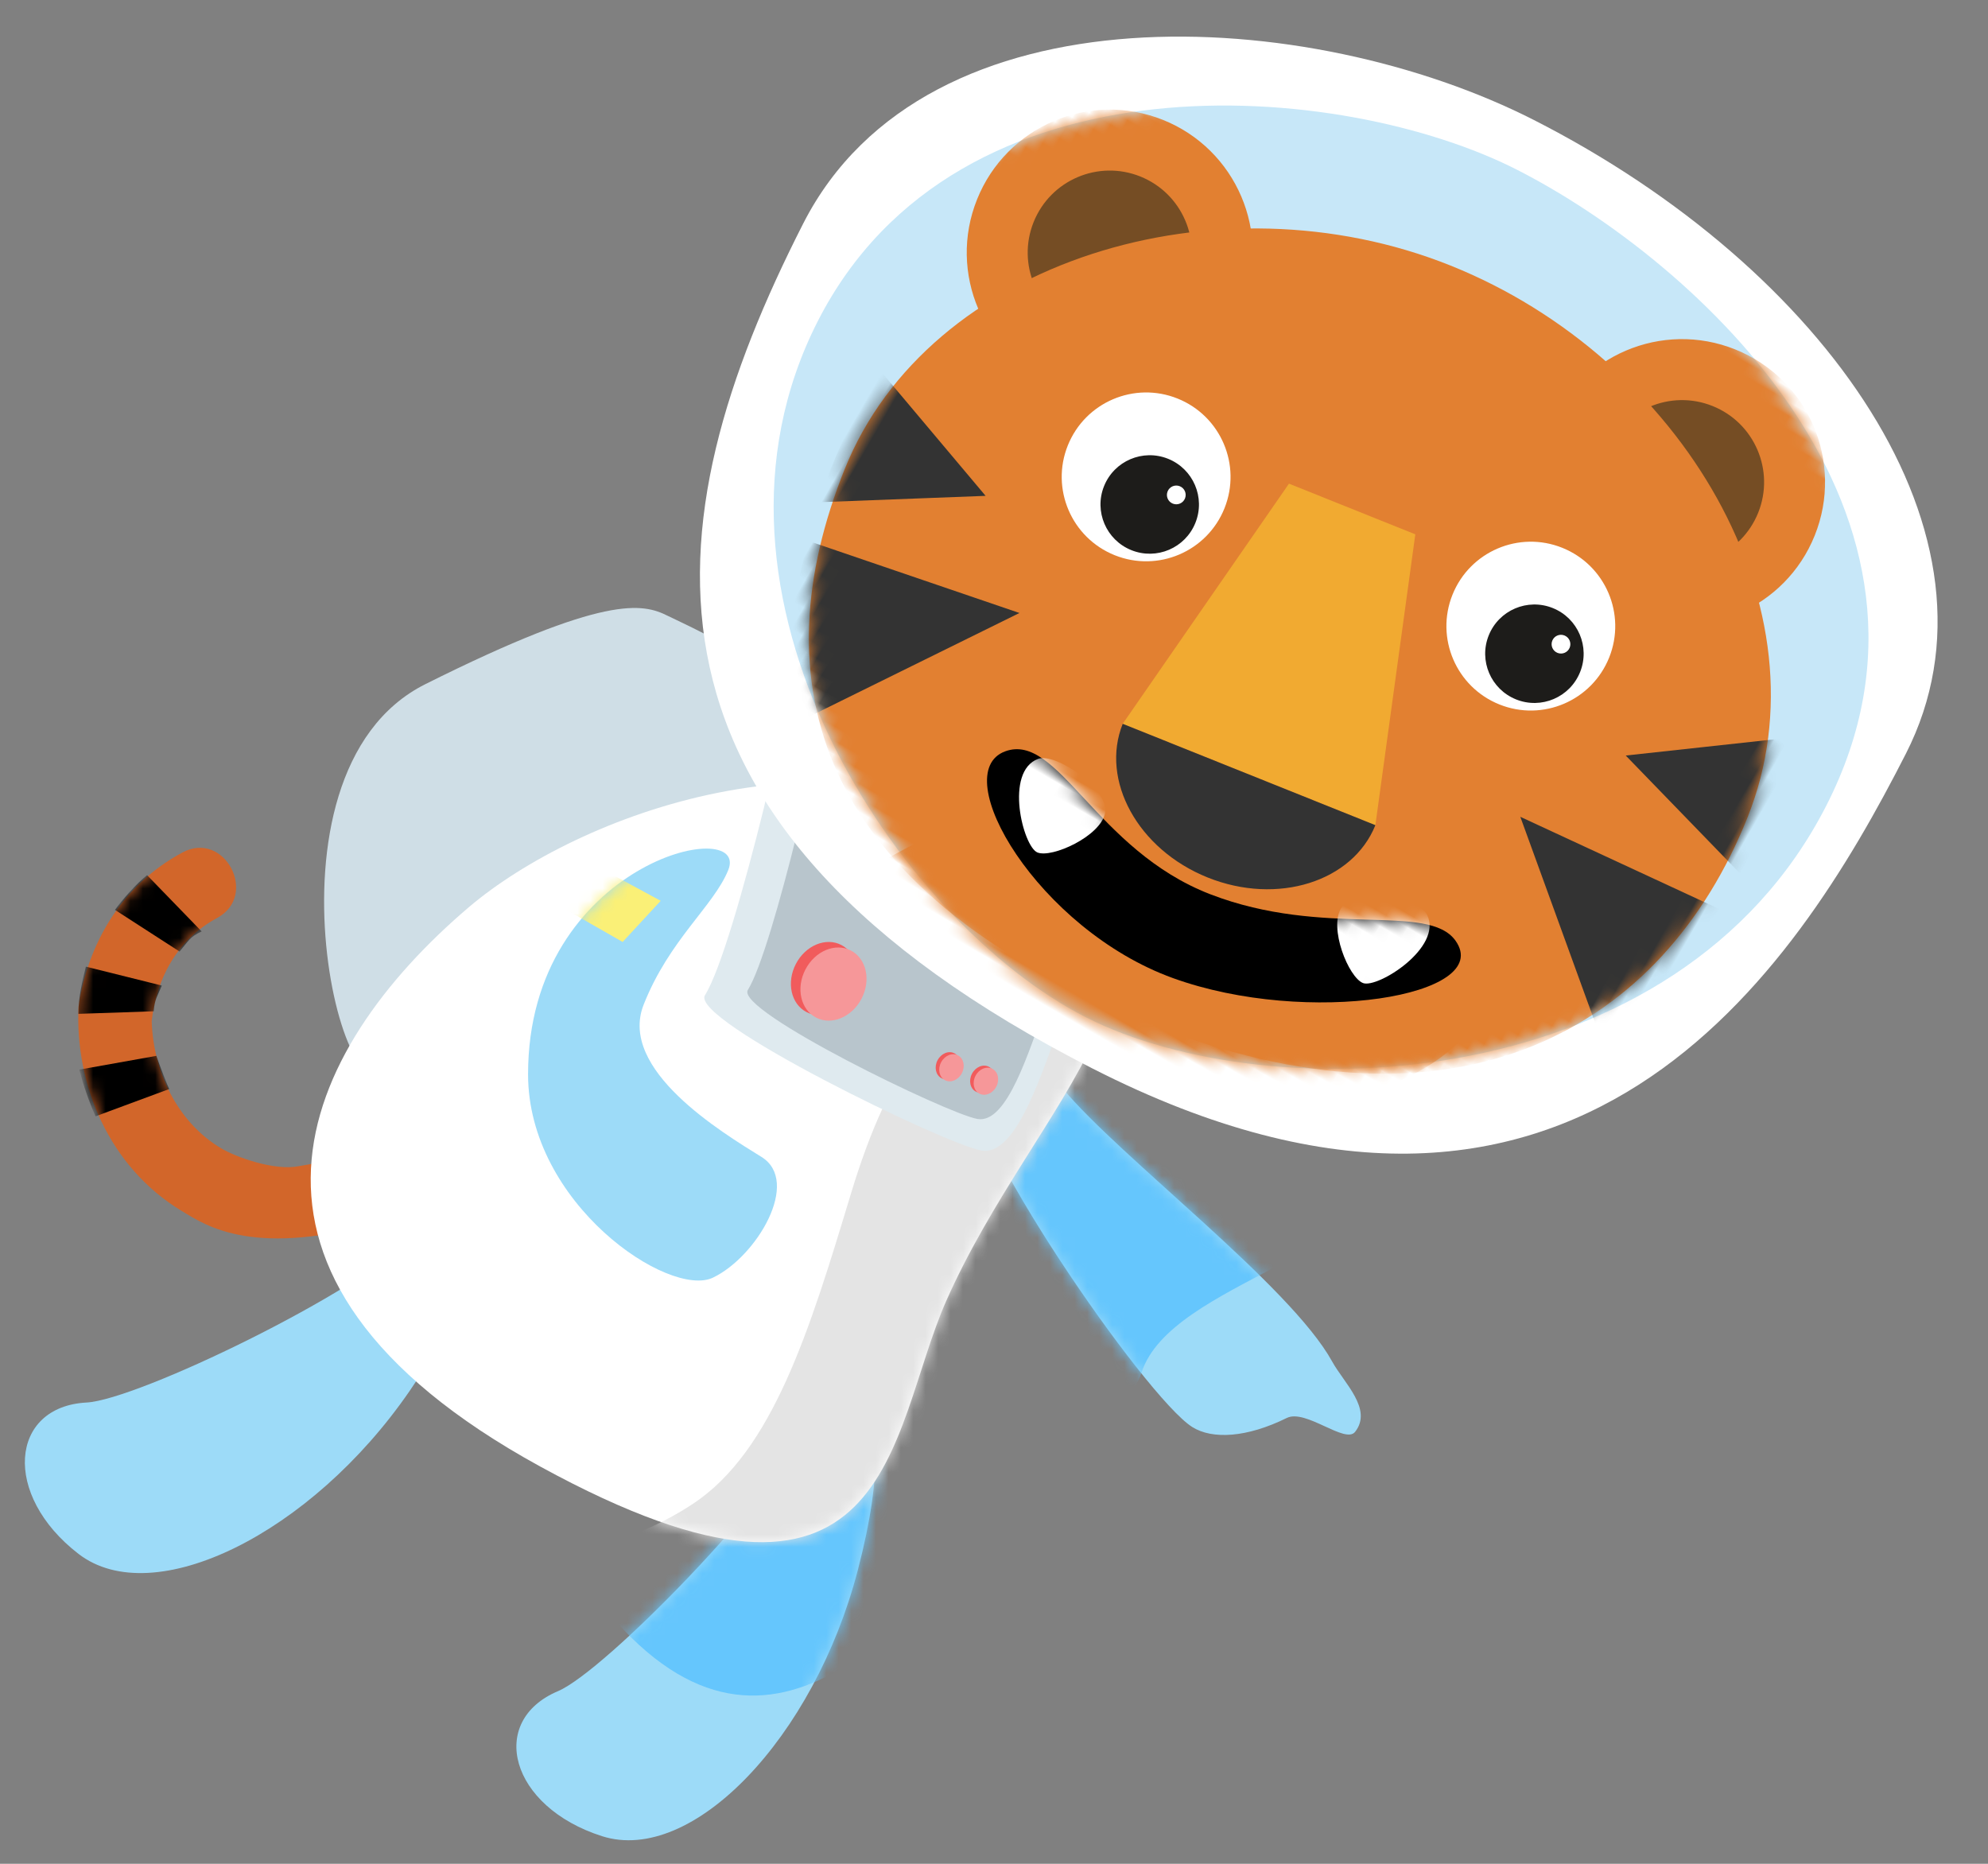 <?xml version="1.0" encoding="UTF-8"?>
<svg width="160px" height="150px" viewBox="0 0 160 150" version="1.1" xmlns="http://www.w3.org/2000/svg" xmlns:xlink="http://www.w3.org/1999/xlink">
    <rect x="0" y="0" width="160" height="150" fill="#808080" stroke="none"/>
    <!-- Generator: Sketch 45.2 (43514) - http://www.bohemiancoding.com/sketch -->
    <title>Animal/Search//Tiger</title>
    <desc>Created with Sketch.</desc>
    <defs>
        <path d="M24.245,24.276 C22.958,25.061 18.256,25.813 18.045,25.854 C16.099,26.248 13.009,25.134 11.806,24.421 C8.237,22.301 6.328,18.185 6.209,14.177 C6.577,10.886 8.168,7.656 11.472,5.88 C14.845,4.066 12.073,-1.214 8.684,0.608 C3.697,3.289 1.059,8.048 0.321,12.995 C0.013,19.301 2.795,25.933 8.601,29.444 C10.643,30.682 14.493,33.332 25.177,30.189 L24.245,24.276 Z" id="path-1"></path>
        <path d="M24.269,2.178 C21.553,8.226 7.662,22.41 3.912,23.998 C-1.79,26.411 0.038,33.31 7.457,35.673 C14.701,37.981 24.515,27.784 28.038,14.264 C32.324,-2.188 25.565,-0.71 24.269,2.178" id="path-3"></path>
        <path d="M7.52,3.483 C12.144,9.053 25.84,19.334 29.219,25.477 C30.168,27.203 32.499,29.295 31.064,31.13 C30.271,32.143 27.087,29.261 25.563,30.014 C22.354,31.6 19.573,31.758 17.959,30.744 C14.193,28.379 -0.835,6.612 0.22,2.553 C1.276,-1.506 6.082,1.75 7.52,3.483" id="path-5"></path>
        <path d="M12.738,11.008 C-0.721,22.458 -9.604,40.647 18.465,56.019 C47.087,71.695 46.404,53.43 51.166,42.675 C58.316,26.52 73.293,15.304 58.404,5.796 C42.361,-4.448 21.399,3.638 12.738,11.008" id="path-7"></path>
        <path d="M43.618,0.263 C59.798,-0.587 89.386,5.841 90.765,32.104 C92.145,58.368 64.348,75.809 47.634,76.687 C30.918,77.565 2.282,63.775 0.978,38.965 C-0.325,14.155 27.951,1.086 43.618,0.263" id="path-9"></path>
        <path d="M0.808,39.187 C-1.758,21.256 14.865,3.475 34.85,0.614 C54.648,-2.22 75.19,9.233 77.756,27.164 C80.322,45.094 71.048,61.763 44.153,65.612 C15.202,69.756 3.374,57.118 0.808,39.187" id="path-11"></path>
        <path d="M2.351,19.395 C-0.888,23.285 11.823,30.474 23.167,28.449 C34.512,26.425 46.307,16.763 41.369,14.476 C37.91,12.874 32.147,19.579 22.39,21.104 C12.634,22.628 5.249,15.913 2.351,19.395 Z" id="path-13"></path>
        <path d="M16.609,2.03 C18.442,-2.47 0.5,1.373 0.5,18.462 C0.5,28.898 11.865,36.508 15.384,34.824 C18.903,33.139 22.483,27.096 19.291,25.114 C16.099,23.133 7.738,18.096 9.8,12.863 C11.862,7.628 15.425,4.936 16.609,2.03" id="path-15"></path>
    </defs>
    <g id="Symbols" stroke="none" stroke-width="1" fill="none" fill-rule="evenodd">
        <g id="Animal/Search//Tiger">
            <g id="Tail" transform="translate(6, 68)">
                <mask id="mask-2" fill="white">
                    <use xlink:href="#path-1"></use>
                </mask>
                <use id="Mask" fill="#D2662A" xlink:href="#path-1"></use>
                <path d="M7.025,11.319 C6.67,12.194 6.452,12.379 6.372,13.389 L0.309,13.595 C0.308,12.222 0.67,10.767 0.912,9.796 L7.025,11.319 Z" id="Fill-3" fill="#000000" mask="url(#mask-2)"></path>
                <path d="M7.621,19.645 L1.69,21.841 C1.245,20.871 0.637,19.174 0.393,18.083 L6.584,16.976 C6.584,16.976 7.175,18.675 7.621,19.645" id="Fill-6" fill="#000000" mask="url(#mask-2)"></path>
                <path d="M10.229,6.963 C9.259,7.41 9.179,7.732 8.452,8.582 L3.252,5.226 C3.777,4.497 4.989,3.083 5.837,2.434 L10.229,6.963 Z" id="Fill-8" fill="#000000" mask="url(#mask-2)"></path>
            </g>
            <path d="M31.488,84.705 C28.366,94.025 19.738,62.31 34.237,55.06 C48.737,47.81 51.737,48.56 53.737,49.56 C55.737,50.56 67.564,55.601 68.65,62.956 C69.737,70.31 33.772,77.885 31.488,84.705" id="Backpack" fill="#CFDEE6"></path>
            <path d="M33.543,99.301 C28.928,104.061 11.035,112.662 6.968,112.876 C0.785,113.202 0.152,120.31 6.321,125.06 C12.345,129.699 25.047,123.457 32.966,111.948 C42.604,97.942 35.746,97.028 33.543,99.301" id="R-leg" fill="#9DDBF8"></path>
            <g id="L-leg" transform="translate(41, 112.105)">
                <mask id="mask-4" fill="white">
                    <use xlink:href="#path-3"></use>
                </mask>
                <use id="Mask" fill="#9DDBF8" xlink:href="#path-3"></use>
                <path d="M4.387,-5.2 C9.317,-11.5 24.37,-2.475 30.778,-6.787 C37.186,-11.099 48.772,1.923 41.009,9.115 C33.245,16.308 21.96,33.381 8.549,18.363 C-4.863,3.345 2.124,-2.308 4.387,-5.2" id="Fill-20" fill="#65C6FD" mask="url(#mask-4)"></path>
            </g>
            <g id="L-arm" transform="translate(78, 84.105)">
                <mask id="mask-6" fill="white">
                    <use xlink:href="#path-5"></use>
                </mask>
                <use id="Mask" fill="#9DDBF8" xlink:href="#path-5"></use>
                <path d="M33.679,8.842 C33.679,16.842 16.263,19.012 13.874,26.357 C11.485,33.701 -5.665,30.587 -3.983,20.138 C-2.302,9.69 -3.938,-10.71 15.88,-7.149 C35.697,-3.588 33.679,5.17 33.679,8.842" id="Fill-25" fill="#65C6FD" mask="url(#mask-6)"></path>
            </g>
            <g id="Body" transform="translate(25, 62)">
                <mask id="mask-8" fill="white">
                    <use xlink:href="#path-7"></use>
                </mask>
                <use id="Mask" fill="#FFFFFF" xlink:href="#path-7"></use>
                <path d="M56.507,11.33 C50.103,20.665 46.738,23.31 43.488,34.06 C40.2,44.935 37.211,54.81 30.724,59.06 C24.238,63.31 19.508,62.15 20.863,64.603 C28.665,78.728 41.313,73.665 48.863,68.29 C56.412,62.915 56.488,45.185 66.488,33.31 C76.488,21.435 76.525,10.636 70.15,10.136 C63.775,9.636 64.443,3.965 61.164,4.813" id="Fill-30" fill="#E4E4E4" mask="url(#mask-8)"></path>
            </g>
            <g id="Panel" transform="translate(56, 62)">
                <path d="M5.487,2.991 C3.889,9.437 1.988,16.095 0.738,18.095 C-0.512,20.095 20.081,30.091 22.988,30.595 C25.895,31.101 27.968,23.92 29.604,19.633 C31.238,15.345 15.861,0.095 10.675,0.595 C5.487,1.095 5.848,1.538 5.487,2.991" id="Fill-33" fill="#DFEAEF"></path>
                <path d="M8.134,5.128 C6.806,10.482 5.227,16.012 4.189,17.673 C3.151,19.334 20.254,27.635 22.668,28.055 C25.083,28.474 26.806,22.51 28.163,18.949 C29.52,15.389 16.75,2.723 12.442,3.139 C8.134,3.554 8.433,3.922 8.134,5.128" id="Fill-35" fill="#B8C5CC"></path>
                <g id="Buttons" transform="translate(7, 13.035)">
                    <path d="M16.901,12.254 C16.613,12.807 16.006,13.06 15.544,12.819 C15.081,12.579 14.939,11.936 15.227,11.383 C15.514,10.831 16.122,10.578 16.584,10.818 C17.047,11.059 17.188,11.702 16.901,12.254" id="Fill-43" fill="#F15B5C"></path>
                    <path d="M17.185,12.419 C16.898,12.971 16.29,13.224 15.828,12.983 C15.365,12.743 15.223,12.1 15.511,11.548 C15.798,10.996 16.406,10.743 16.868,10.983 C17.331,11.224 17.473,11.866 17.185,12.419" id="Fill-47" fill="#F69799"></path>
                    <path d="M14.129,11.171 C13.841,11.723 13.233,11.976 12.772,11.736 C12.309,11.495 12.167,10.853 12.454,10.3 C12.742,9.748 13.35,9.495 13.812,9.735 C14.274,9.976 14.416,10.618 14.129,11.171" id="Fill-49" fill="#F15B5C"></path>
                    <path d="M14.414,11.336 C14.126,11.888 13.519,12.141 13.057,11.901 C12.594,11.66 12.452,11.018 12.74,10.465 C13.027,9.913 13.635,9.66 14.097,9.9 C14.56,10.141 14.701,10.783 14.414,11.336" id="Fill-53" fill="#F69799"></path>
                    <path d="M5.572,4.893 C4.796,6.383 3.156,7.065 1.909,6.417 C0.661,5.768 0.28,4.034 1.054,2.543 C1.829,1.053 3.469,0.371 4.716,1.02 C5.963,1.668 6.346,3.403 5.572,4.893" id="Fill-37" fill="#F15B5C"></path>
                    <path d="M6.34,5.338 C5.565,6.828 3.925,7.51 2.678,6.862 C1.43,6.213 1.048,4.479 1.823,2.988 C2.598,1.498 4.237,0.816 5.485,1.465 C6.733,2.113 7.115,3.848 6.34,5.338" id="Fill-41" fill="#F69799"></path>
                </g>
            </g>
            <g id="Animal/Head/TigerSearch" transform="translate(105, 48) rotate(21) translate(-105, -48) translate(54, 3)">
                <path d="M54.489,2.592 C80.622,5.334 102.76,19.978 100.713,39.475 C98.666,58.971 92.031,91.139 48.716,86.592 C5.401,82.045 -0.272,58.536 2.571,31.447 C4.855,9.701 34.397,0.483 54.489,2.592 Z" id="Helmet" fill="#FFFFFF"></path>
                <g id="Head" stroke-width="1" transform="translate(50.527, 44.877) rotate(9) translate(-50.527, -44.877) translate(5.027, 6.377)">
                    <mask id="mask-10" fill="white">
                        <use xlink:href="#path-9"></use>
                    </mask>
                    <use id="Mask" fill="#C7E7F8" xlink:href="#path-9"></use>
                    <path d="M75.194,58.569 C75.459,66.537 71.236,70.698 58.522,81.742 C45.809,92.784 18.965,87.462 23.181,81.037 C27.398,74.612 30.398,64.257 43.164,60.481 C55.929,56.705 75.071,54.858 75.194,58.569" id="Fill-56" fill="#E28031" mask="url(#mask-10)"></path>
                    <g id="R-ear" mask="url(#mask-10)">
                        <g transform="translate(56, 3)">
                            <path d="M13.324,23.791 C19.617,22.89 23.988,17.059 23.088,10.767 C22.186,4.475 16.355,0.104 10.063,1.004 C3.77,1.905 -0.6,7.736 0.301,14.028 C1.201,20.32 7.032,24.691 13.324,23.791" id="Fill-59" fill="#E28031"></path>
                            <path d="M12.63,18.935 C16.24,18.418 18.748,15.073 18.232,11.462 C17.715,7.852 14.369,5.344 10.759,5.861 C7.149,6.377 4.64,9.723 5.157,13.333 C5.674,16.944 9.02,19.452 12.63,18.935" id="Fill-61" fill="#754D24"></path>
                        </g>
                    </g>
                    <g id="L-ear" mask="url(#mask-10)">
                        <g transform="translate(7, 10)">
                            <path d="M13.202,23.821 C19.495,22.921 23.865,17.09 22.965,10.797 C22.064,4.505 16.233,0.134 9.941,1.034 C3.648,1.935 -0.723,7.766 0.179,14.058 C1.079,20.351 6.91,24.721 13.202,23.821" id="Fill-64" fill="#E28031"></path>
                            <path d="M12.508,18.965 C16.118,18.448 18.626,15.102 18.11,11.492 C17.592,7.883 14.246,5.375 10.636,5.891 C7.026,6.407 4.518,9.754 5.034,13.364 C5.551,16.974 8.897,19.483 12.508,18.965" id="Fill-67" fill="#754D24"></path>
                        </g>
                    </g>
                    <g mask="url(#mask-10)">
                        <g transform="translate(8, 9)">
                            <mask id="mask-12" fill="white">
                                <use xlink:href="#path-11"></use>
                            </mask>
                            <use id="Mask" stroke="none" fill="#E28031" fill-rule="evenodd" xlink:href="#path-11"></use>
                            <path d="M1.167,45.651 L18.777,42.178 L7.788,58.618 C7.602,58.645 3.384,54.483 1.167,45.651" id="Fill-74" stroke="none" fill="#333333" fill-rule="evenodd" mask="url(#mask-12)"></path>
                            <path d="M-0.358,31.003 L11.704,35.376 L0.338,42.53 C0.338,42.53 -1.371,34.579 -0.358,31.003" id="Fill-76" stroke="none" fill="#333333" fill-rule="evenodd" mask="url(#mask-12)"></path>
                            <path d="M79.766,34.623 L61.889,36.229 L76.621,48.606 C76.594,48.419 80.116,43.722 79.766,34.623" id="Fill-79" stroke="none" fill="#333333" fill-rule="evenodd" mask="url(#mask-12)"></path>
                            <path d="M77.121,20.135 L66.77,27.716 L79.685,31.395 C79.685,31.395 79.097,23.283 77.121,20.135" id="Fill-82" stroke="none" fill="#333333" fill-rule="evenodd" mask="url(#mask-12)"></path>
                            <g id="Nose" stroke="none" stroke-width="1" fill="none" fill-rule="evenodd" mask="url(#mask-12)">
                                <g transform="translate(30, 20)">
                                    <polygon id="Fill-86" fill="#F1AA31" points="2.358 2.318 13.203 0.766 22.123 22.644 0.433 25.748"></polygon>
                                    <path d="M22.123,22.644 C22.815,27.482 18.55,32.179 12.544,33.039 C6.538,33.898 1.127,30.587 0.434,25.748" id="Fill-88" fill="#333333"></path>
                                </g>
                            </g>
                            <g id="Mouth" stroke="none" stroke-width="1" fill="none" fill-rule="evenodd" mask="url(#mask-12)">
                                <g transform="translate(21, 33)">
                                    <mask id="mask-14" fill="white">
                                        <use xlink:href="#path-13"></use>
                                    </mask>
                                    <use id="Mask" stroke="none" fill="#000000" fill-rule="evenodd" xlink:href="#path-13"></use>
                                    <path d="M4.945,18.598 C3.094,20.848 7.421,25.305 8.661,25.147 C9.901,24.988 12.427,21.47 11.791,19.666 C11.154,17.864 5.914,17.421 4.945,18.598" id="Fill-95" stroke="none" fill="#FFFFFF" fill-rule="evenodd" mask="url(#mask-14)"></path>
                                    <path d="M38.347,13.817 C40.755,15.458 37.853,20.949 36.618,21.145 C35.383,21.34 31.971,18.672 32.077,16.763 C32.182,14.854 37.089,12.959 38.347,13.817" id="Fill-97" stroke="none" fill="#FFFFFF" fill-rule="evenodd" mask="url(#mask-14)"></path>
                                </g>
                            </g>
                            <g id="R-eye" stroke="none" stroke-width="1" fill="none" fill-rule="evenodd" mask="url(#mask-12)">
                                <g transform="translate(15, 20)">
                                    <path d="M8.092,14.318 C11.806,13.786 14.385,10.345 13.854,6.631 C13.322,2.918 9.881,0.339 6.167,0.87 C2.453,1.401 -0.126,4.843 0.405,8.556 C0.937,12.27 4.378,14.849 8.092,14.318" id="Fill-101" fill="#FFFFFF"></path>
                                    <g id="Pupil" stroke-width="1" fill="none" transform="translate(4.301, 4.819)">
                                        <path d="M4.751,8.476 C6.917,8.166 8.422,6.159 8.111,3.992 C7.802,1.826 5.794,0.321 3.628,0.631 C1.462,0.941 -0.043,2.949 0.267,5.115 C0.577,7.281 2.584,8.786 4.751,8.476" id="Fill-104" fill="#1D1C1A"></path>
                                        <path d="M5.763,3.566 C6.176,3.507 6.463,3.125 6.404,2.712 C6.345,2.299 5.962,2.013 5.55,2.072 C5.136,2.131 4.851,2.513 4.91,2.926 C4.968,3.338 5.351,3.625 5.763,3.566" id="Fill-107" fill="#FFFFFF"></path>
                                    </g>
                                </g>
                            </g>
                            <g id="L-eye" stroke="none" stroke-width="1" fill="none" fill-rule="evenodd" mask="url(#mask-12)">
                                <g transform="translate(48, 15)">
                                    <path d="M7.911,14.239 C11.624,13.708 14.204,10.266 13.673,6.553 C13.14,2.839 9.7,0.26 5.986,0.791 C2.272,1.323 -0.307,4.764 0.224,8.478 C0.756,12.191 4.197,14.771 7.911,14.239" id="Fill-110" fill="#FFFFFF"></path>
                                    <g id="Pupil" stroke-width="1" fill="none" transform="translate(4.301, 4.819)">
                                        <path d="M4.569,8.398 C6.736,8.088 8.241,6.081 7.93,3.915 C7.621,1.748 5.613,0.244 3.447,0.554 C1.281,0.864 -0.224,2.871 0.086,5.037 C0.396,7.204 2.403,8.708 4.569,8.398" id="Fill-113" fill="#1D1C1A"></path>
                                        <path d="M5.582,3.488 C5.995,3.429 6.281,3.047 6.223,2.634 C6.164,2.221 5.781,1.935 5.368,1.994 C4.956,2.053 4.669,2.435 4.728,2.848 C4.787,3.26 5.17,3.547 5.582,3.488" id="Fill-116" fill="#FFFFFF"></path>
                                    </g>
                                </g>
                            </g>
                        </g>
                    </g>
                </g>
            </g>
            <g id="R-arm" transform="translate(42, 68)">
                <mask id="mask-16" fill="white">
                    <use xlink:href="#path-15"></use>
                </mask>
                <use id="Mask" fill="#9DDBF8" xlink:href="#path-15"></use>
                <polygon id="Fill-124" fill="#FAF077" mask="url(#mask-16)" points="6.675 2.06 11.175 4.498 8.112 7.81 3.3 5.06"></polygon>
            </g>
        </g>
    </g>
</svg>